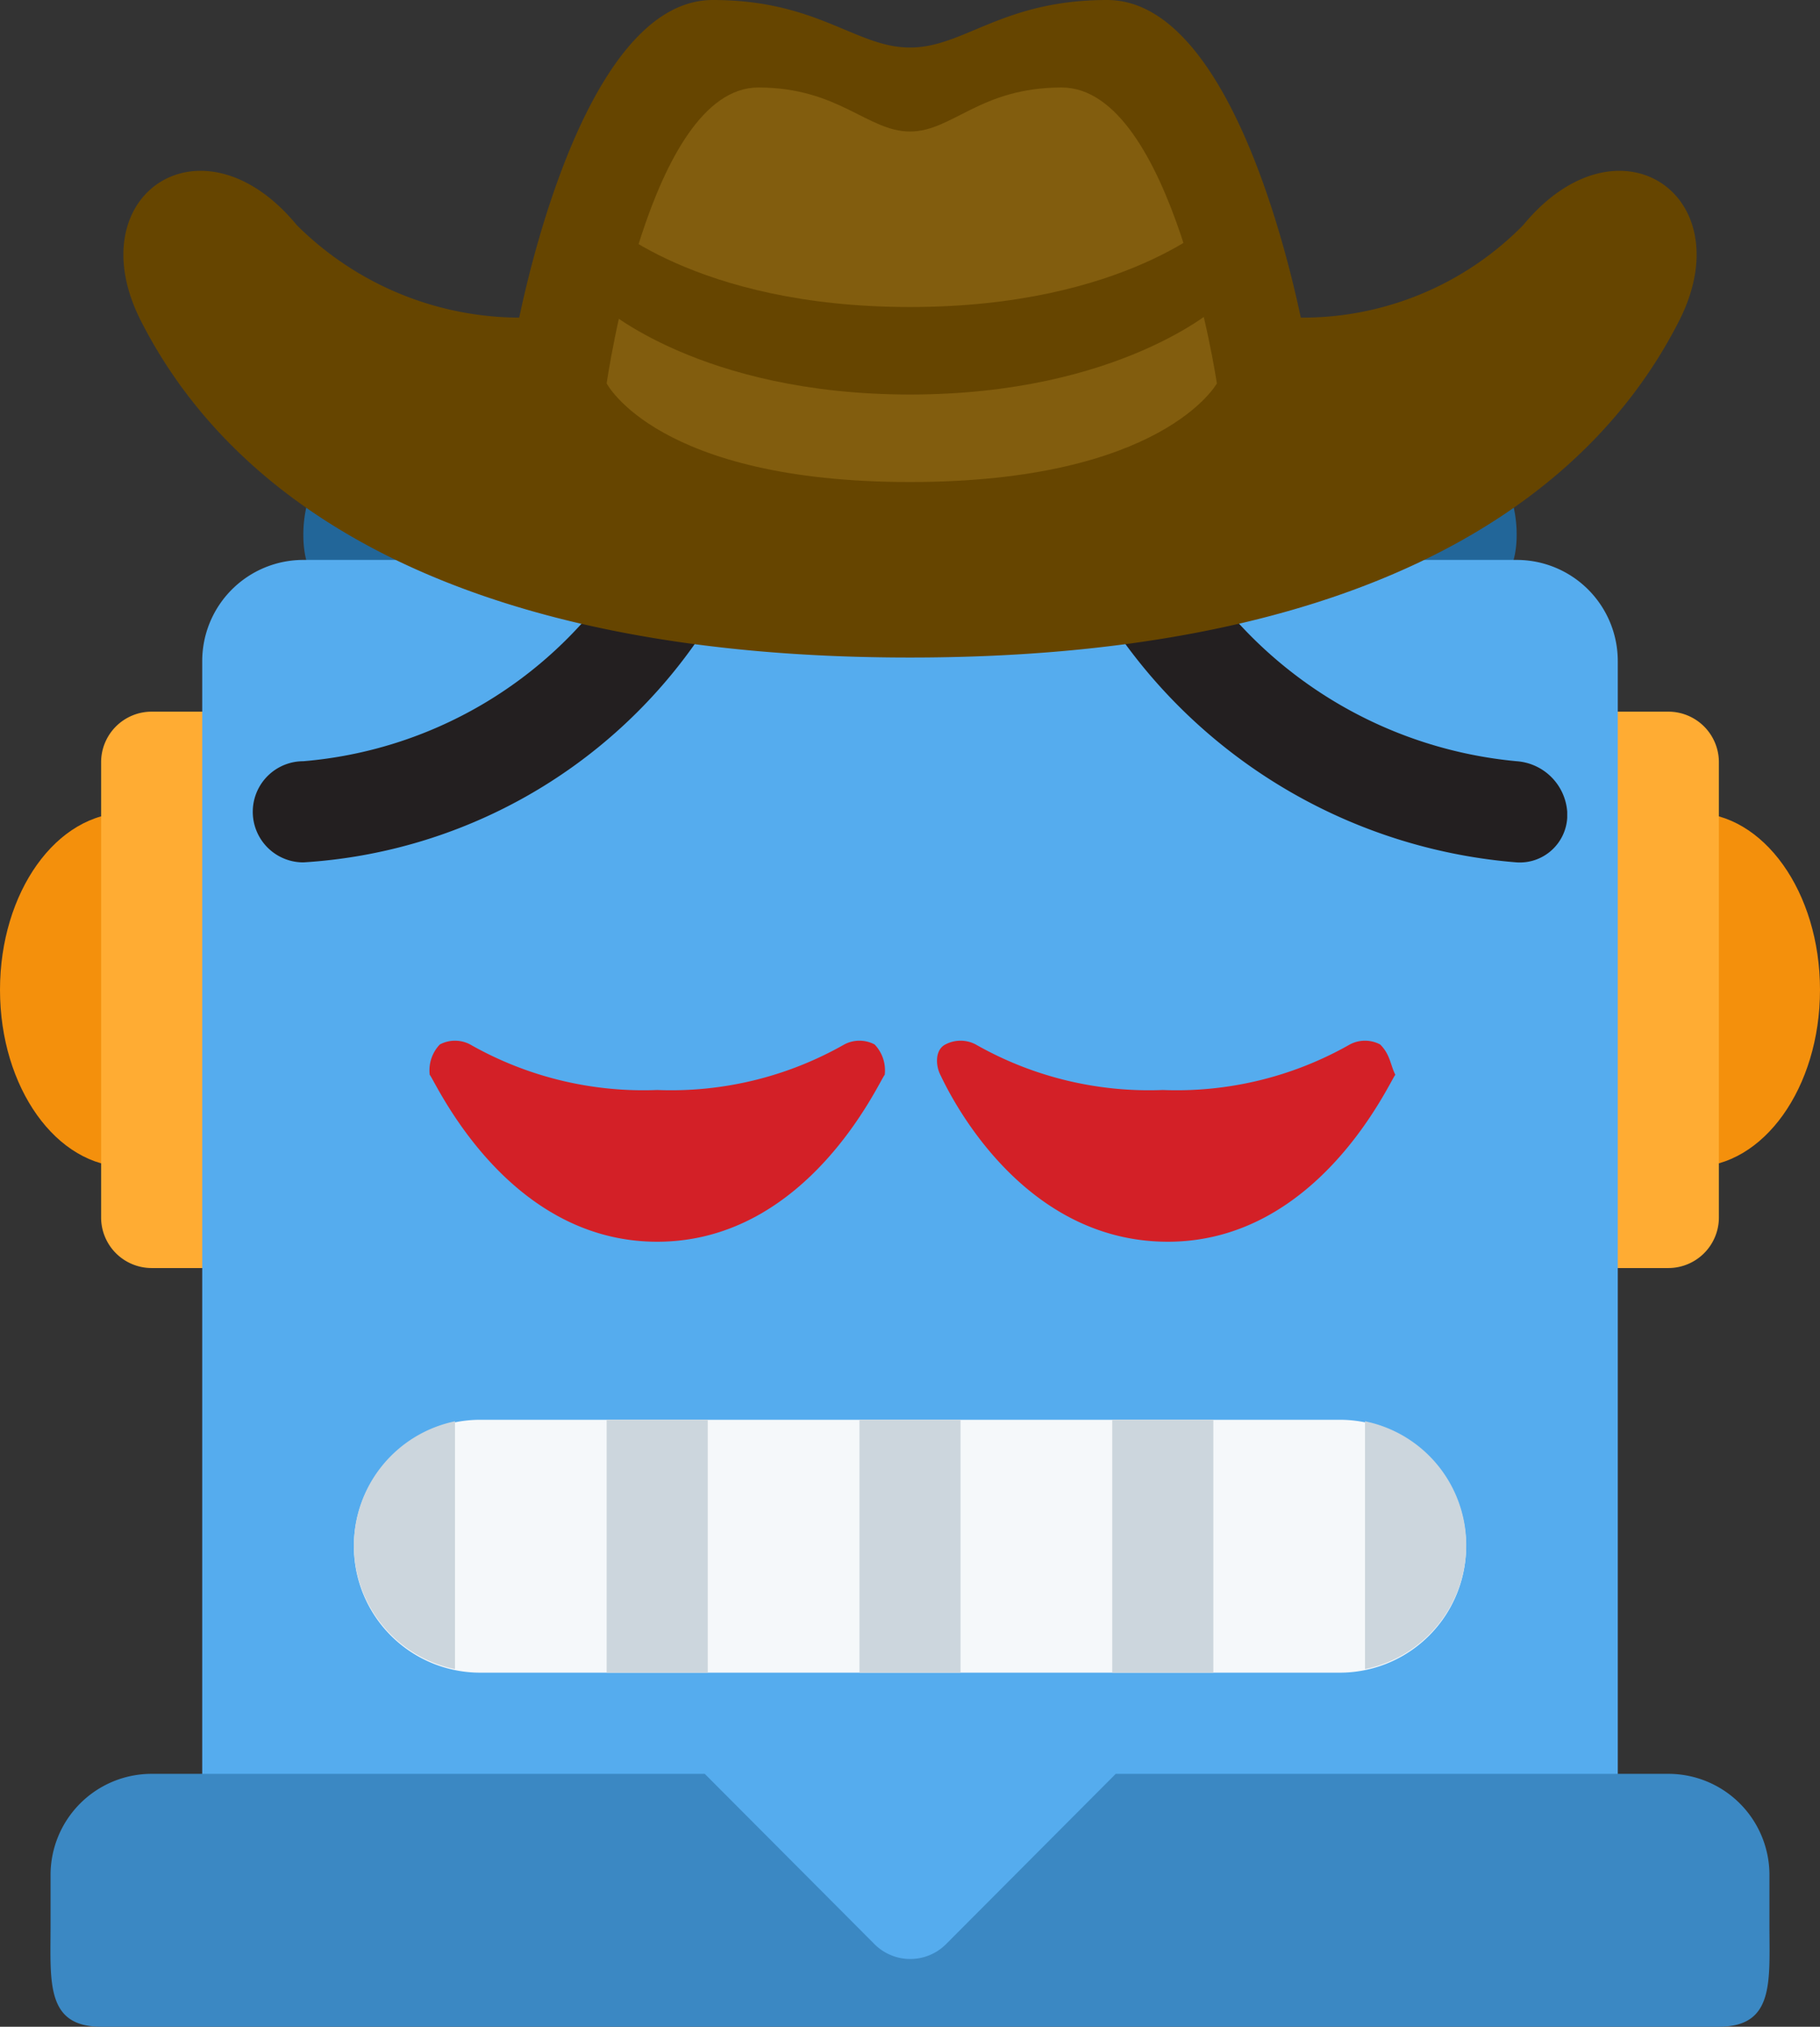 <svg id="Layer_1" data-name="Layer 1" xmlns="http://www.w3.org/2000/svg" viewBox="0 0 36 40.07"><rect x="0" y="0" width="36" height="40.07" fill="#333333" stroke="none"/><defs><style>.cls-1{fill:#f4900c;}.cls-2{fill:#ffac33;}.cls-3{fill:#ffcc4d;}.cls-4{fill:#269;}.cls-5{fill:#55acee;}.cls-6{fill:#3b88c3;}.cls-7{fill:#f5f8fa;}.cls-8{fill:#ccd6dd;}.cls-9{fill:#231f20;}.cls-10{fill:#d32027;}.cls-11{fill:#664500;}.cls-12{fill:#825d0e;}</style></defs><ellipse class="cls-1" cx="33.5" cy="19.57" rx="2.5" ry="3.5"/><ellipse class="cls-1" cx="2.5" cy="19.57" rx="2.5" ry="3.5"/><path class="cls-2" d="M34,24.07a1,1,0,0,1-1,1H30a1,1,0,0,1-1-1v-9a1,1,0,0,1,1-1h3a1,1,0,0,1,1,1Zm-27,0a1,1,0,0,1-1,1H3a1,1,0,0,1-1-1v-9a1,1,0,0,1,1-1H6a1,1,0,0,1,1,1Z" transform="translate(0 0)"/><path class="cls-3" d="M28,10.07c0,2.76-4.48,4-10,4s-10-1.24-10-4,4.48-5,10-5S28,7.31,28,10.07Z" transform="translate(0 0)"/><path class="cls-1" d="M25,9.16c0,1.61-3.14,2.91-7,2.91s-7-1.3-7-2.91,3.13-2.92,7-2.92S25,7.55,25,9.16Z" transform="translate(0 0)"/><path class="cls-4" d="M30,10.57c0,1.38-1.12,1.5-2.5,1.5H8.5C7.12,12.07,6,12,6,10.57a2.5,2.5,0,0,1,2.5-2.5h19A2.5,2.5,0,0,1,30,10.57Z" transform="translate(0 0)"/><path class="cls-5" d="M30,11.07H6a2,2,0,0,0-2,2v26H32v-26A2,2,0,0,0,30,11.07Z" transform="translate(0 0)"/><path class="cls-6" d="M35,38.07v-1a2,2,0,0,0-2-2H22.07l-3.36,3.37a1,1,0,0,1-1.41,0h0l-3.36-3.37H3a2,2,0,0,0-2,2v1c0,1.11-.1,2,1,2H34C35.1,40.07,35,39.18,35,38.07Z" transform="translate(0 0)"/><path class="cls-7" d="M29,30.57a2.5,2.5,0,0,1-2.5,2.5H9.5a2.5,2.5,0,0,1,0-5h17A2.5,2.5,0,0,1,29,30.57Z" transform="translate(0 0)"/><path class="cls-8" d="M17,28.07h2v5H17Zm-5,0h2v5H12Zm10,0h2v5H22ZM7,30.57A2.5,2.5,0,0,0,9,33V28.1A2.51,2.51,0,0,0,7,30.57Zm20-2.45V33a2.5,2.5,0,0,0,0-4.9Z" transform="translate(0 0)"/><path class="cls-9" d="M30,15.05a8.53,8.53,0,0,1-6.2-3.6,1,1,0,0,0-1.6,1.2,10.66,10.66,0,0,0,7.8,4.4.94.94,0,0,0,1-.88v-.12A1.08,1.08,0,0,0,30,15.05Z" transform="translate(0 0)"/><path class="cls-9" d="M13.8,12.65a1,1,0,1,0-1.6-1.2A8.37,8.37,0,0,1,6,15.05a1,1,0,0,0,0,2A10.25,10.25,0,0,0,13.8,12.65Z" transform="translate(0 0)"/><path class="cls-10" d="M23.1,24.55c3,0,4.4-3.2,4.5-3.3-.1-.2-.1-.4-.3-.6a.64.64,0,0,0-.6,0,6.93,6.93,0,0,1-3.7.9,6.93,6.93,0,0,1-3.7-.9.64.64,0,0,0-.6,0c-.2.1-.2.4-.1.6S20.1,24.55,23.1,24.55Z" transform="translate(0 0)"/><path class="cls-10" d="M13,24.55c3,0,4.4-3.2,4.5-3.3a.74.74,0,0,0-.2-.6.64.64,0,0,0-.6,0,6.93,6.93,0,0,1-3.7.9,6.93,6.93,0,0,1-3.7-.9.64.64,0,0,0-.6,0,.74.74,0,0,0-.2.6C8.6,21.35,10,24.55,13,24.55Z" transform="translate(0 0)"/><path class="cls-11" d="M30.13,4.45a6.12,6.12,0,0,1-4.4,1.83C25.46,5,24.27,0,21.9,0c-2.08,0-2.83.94-3.9.94S16.18,0,14.1,0c-2.37,0-3.56,5-3.83,6.28a6.27,6.27,0,0,1-4.4-1.83C4,2.18,1.53,3.85,2.78,6.33,4.76,10.24,9.53,13,18,13s13.24-2.76,15.22-6.67C34.47,3.85,32,2.18,30.13,4.45Z" transform="translate(0 0)"/><path class="cls-12" d="M21,1.73c-1.62,0-2.16.87-3,.87s-1.41-.87-3-.87c-2.17,0-3,5.85-3,5.85s1,1.95,6,1.95,6.07-1.95,6.07-1.95S23.2,1.73,21,1.73Z" transform="translate(0 0)"/><path class="cls-11" d="M11.93,4.33S13.73,6.07,18,6.07s6.07-1.74,6.07-1.74V6.07S22.14,7.8,18,7.8s-6.07-1.73-6.07-1.73Z" transform="translate(0 0)"/></svg>